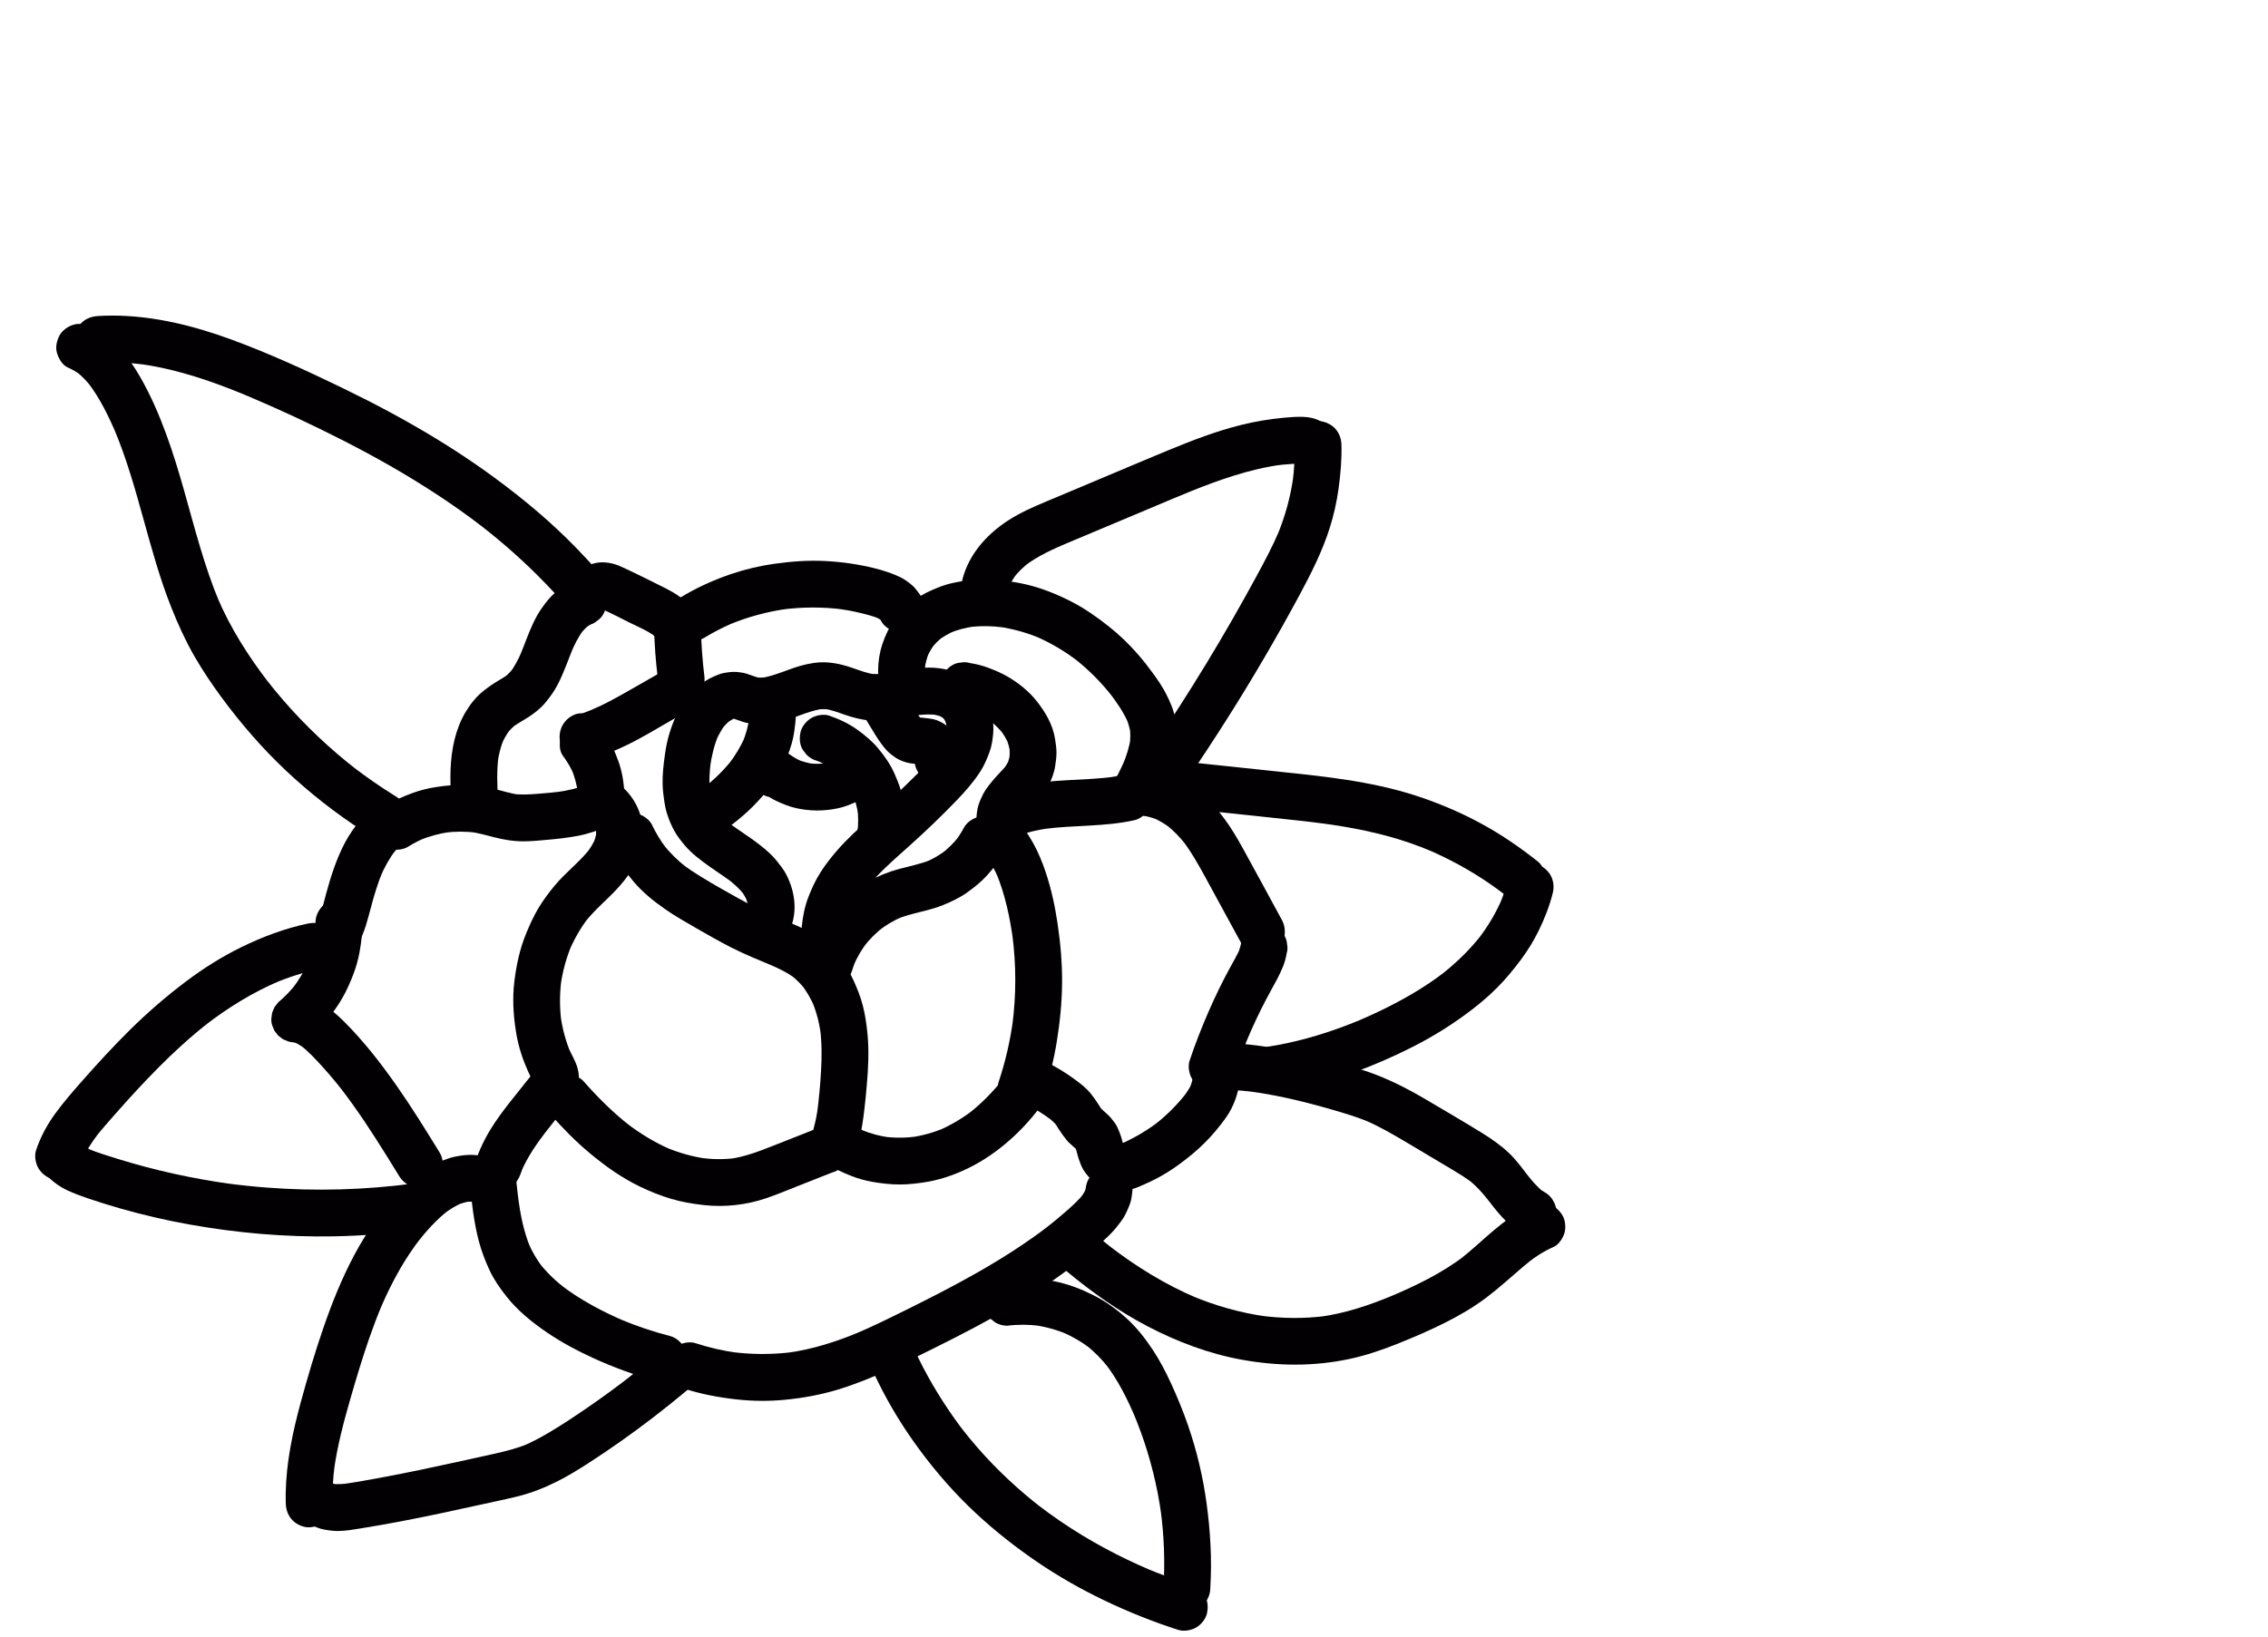 <?xml version="1.0" encoding="UTF-8"?>
<svg id="Layer_2" data-name="Layer 2" xmlns="http://www.w3.org/2000/svg" viewBox="0 0 1453.51 1049.56">
  <defs>
    <style>
      .cls-1 {
        fill: #020003;
        stroke-width: 0px;
      }
    </style>
  </defs>
  <path class="cls-1" d="M310.23,741.25c-3.1-.49-6.26-.99-9.41-.9s-6.26.54-9.31,1.18c-4.92,1.04-9.74,3.12-14.15,5.49-4.5,2.42-8.58,5.55-12.54,8.75-3.12,2.52-6.01,5.3-8.78,8.2-11.53,12.05-21.21,25.98-29.04,40.68-7.98,14.98-14.34,30.86-19.85,46.9s-10.12,31.68-14.48,47.7c-5.12,18.85-9.23,38.3-9.56,57.9-.04,2.32-.02,4.64.06,6.96.13,3.93,1.58,7.8,4.39,10.61,2.6,2.6,6.87,4.56,10.61,4.39s7.9-1.45,10.61-4.39,4.53-6.59,4.39-10.61c-.29-8.47.26-16.94,1.38-25.33l-.54,3.99c2.12-15.62,6.17-30.88,10.52-46,3.79-13.15,7.71-26.28,12.22-39.21,2.49-7.15,5.17-14.23,8.11-21.2l-1.51,3.58c5.35-12.65,11.58-24.95,19.2-36.39,2.17-3.26,4.45-6.45,6.85-9.55l-2.35,3.04c6.01-7.75,12.68-15.22,20.46-21.24l-3.04,2.35c3.63-2.77,7.51-5.2,11.71-7.01l-3.58,1.51c2.96-1.25,6.04-2.16,9.23-2.6l-3.99.54c2.53-.32,5.05-.33,7.58,0l-3.99-.54c.27.04.54.08.81.12,1.99.63,3.99.71,5.98.27,2-.09,3.86-.68,5.58-1.78,3.11-1.82,6.08-5.39,6.89-8.96.87-3.84.69-8.15-1.51-11.56-1.98-3.07-5.19-6.29-8.96-6.89h0Z"/>
  <path class="cls-1" d="M199.08,977.43c2.69,1.27,5.49,2.54,8.44,3.09s6.07.97,9.11.96c5.01-.03,10.03-.94,14.96-1.74,8.4-1.36,16.77-2.83,25.13-4.42,16.72-3.17,33.35-6.78,49.96-10.44,8.28-1.83,16.61-3.53,24.85-5.54,8.85-2.17,17.36-5.53,25.5-9.61,6.93-3.48,13.55-7.56,20.06-11.76,6.85-4.42,13.62-8.98,20.28-13.67,14.18-9.99,27.96-20.57,41.29-31.68,1.57-1.3,3.13-2.62,4.68-3.94,2.79-2.37,4.39-7.07,4.39-10.61s-1.63-8.07-4.39-10.61-6.61-4.57-10.61-4.39l-3.99.54c-2.54.71-4.75,2-6.62,3.86-7.17,6.09-14.48,12.02-21.92,17.77l3.04-2.35c-8.57,6.61-17.31,12.99-26.22,19.13-8.62,5.94-17.36,11.78-26.41,17.06-5.06,2.95-10.26,5.67-15.66,7.96l3.58-1.51c-7.13,2.98-14.52,4.84-22.05,6.5-7.85,1.73-15.7,3.47-23.55,5.19-15.74,3.45-31.5,6.82-47.35,9.76-8.77,1.63-17.56,3.28-26.39,4.5l3.99-.54c-3.45.46-6.93.72-10.41.3l3.99.54c-1.84-.26-3.61-.7-5.33-1.42l3.58,1.51c-.26-.11-.53-.23-.78-.36-1.72-1.1-3.58-1.69-5.58-1.78-1.99-.45-3.99-.36-5.98.27-3.48.96-7.25,3.65-8.96,6.89-1.84,3.48-2.76,7.7-1.51,11.56,1.14,3.53,3.41,7.32,6.89,8.96h0Z"/>
  <path class="cls-1" d="M300.99,758.32c1.35,12.45,2.65,25.03,5.84,37.17,1.72,6.55,4.13,12.89,7.01,19.02s6.54,11.26,10.62,16.46c7.24,9.24,16.54,16.75,26.2,23.31,9.35,6.35,19.39,11.74,29.67,16.41,13.22,6.01,26.84,11.05,40.91,14.66,3.81.98,8.14.49,11.56-1.51,3.11-1.82,6.08-5.39,6.89-8.96.87-3.84.69-8.15-1.51-11.56s-5.13-5.91-8.96-6.89c-10.8-2.77-21.38-6.34-31.66-10.66l3.58,1.51c-14.76-6.25-29.26-13.89-41.98-23.71l3.04,2.35c-6.21-4.83-11.94-10.26-16.77-16.48l2.35,3.04c-3.75-4.89-6.84-10.19-9.26-15.86l1.51,3.58c-4.34-10.32-6.49-21.35-7.98-32.4l.54,3.99c-.6-4.48-1.1-8.97-1.58-13.46.08-2.07-.35-3.99-1.29-5.78-.6-1.86-1.64-3.47-3.1-4.83-2.6-2.6-6.87-4.56-10.61-4.39s-7.9,1.45-10.61,4.39c-2.52,2.75-4.81,6.73-4.39,10.61h0Z"/>
  <path class="cls-1" d="M202.19,591.54c.05,3.81-.18,7.61-.68,11.39l.54-3.99c-.97,7.04-2.88,13.9-5.64,20.44l1.51-3.58c-2.69,6.29-6.14,12.22-10.29,17.65l2.35-3.04c-3.46,4.47-7.37,8.56-11.71,12.19l-2.35,3.04-1.51,3.58-.54,3.99c-.08,2.07.35,3.99,1.29,5.78.36,1.27,1,2.37,1.93,3.31.67,1.13,1.56,2.02,2.69,2.69.94.93,2.04,1.57,3.31,1.93,1.79.94,3.71,1.37,5.78,1.29.27.02.54.05.8.08l-3.99-.54c2.12.29,4.14.87,6.11,1.7l-3.58-1.51c2.6,1.14,4.98,2.65,7.23,4.36l-3.04-2.35c5.36,4.15,10.02,9.23,14.56,14.24,4.77,5.27,9.29,10.74,13.64,16.36l-2.35-3.04c10.77,13.96,20.39,28.76,29.71,43.71,2.66,4.27,5.29,8.55,7.93,12.83,2.01,3.26,5.24,5.87,8.96,6.89s8.37.54,11.56-1.51,6.02-5.14,6.89-8.96.63-8.08-1.51-11.56c-8.89-14.44-17.8-28.89-27.53-42.78-10.26-14.64-21.35-28.92-34.06-41.53-3.84-3.81-8.05-7.42-12.62-10.31-2.78-1.76-5.85-3.06-8.92-4.22s-6.5-1.56-9.79-1.87c3.54,8.54,7.07,17.07,10.61,25.61,7.93-6.63,14.68-14.96,19.86-23.89,2.92-5.04,5.28-10.42,7.31-15.86,1.61-4.3,2.85-8.75,3.7-13.26,1.18-6.33,1.93-12.81,1.85-19.26-.05-3.88-1.64-7.85-4.39-10.61-2.6-2.6-6.87-4.56-10.61-4.39s-7.9,1.45-10.61,4.39-4.45,6.56-4.39,10.61h0Z"/>
  <path class="cls-1" d="M197.33,592.06c-14.76,3.1-28.99,8.47-42.53,15.08-12.57,6.14-24.44,13.64-35.61,22.04-12.68,9.54-24.64,19.91-35.93,31.06-10.56,10.43-20.58,21.38-30.41,32.49-5.97,6.75-11.86,13.55-17.21,20.81s-9.63,15.22-12.53,23.82c-1.2,3.56-.35,8.38,1.51,11.56s5.39,6.08,8.96,6.89c3.84.87,8.15.69,11.56-1.51s5.59-5.12,6.89-8.96c.46-1.35.96-2.69,1.51-4.01l-1.51,3.58c2.8-6.6,6.72-12.62,11.07-18.29l-2.35,3.04c4.06-5.25,8.46-10.22,12.85-15.19,4.61-5.22,9.26-10.4,13.99-15.51,9.34-10.1,18.99-19.93,29.19-29.15,5.76-5.21,11.69-10.21,17.83-14.96l-3.04,2.35c14.6-11.26,30.39-21.03,47.38-28.25l-3.58,1.51c9.66-4.08,19.66-7.3,29.92-9.45,3.55-.74,7.18-3.84,8.96-6.89,1.88-3.22,2.68-7.95,1.51-11.56s-3.42-7.13-6.89-8.96c-3.69-1.95-7.45-2.37-11.56-1.51h0Z"/>
  <path class="cls-1" d="M31.56,755.19c3.37,3.14,7.22,5.86,11.4,7.81s8.41,3.54,12.73,5.02c7.06,2.4,14.18,4.63,21.35,6.68,14.49,4.14,29.18,7.55,44.01,10.22,30.67,5.52,61.87,8.24,93.03,7.66,16.93-.32,33.84-1.59,50.62-3.81,2.07.08,3.99-.35,5.78-1.29,1.86-.6,3.47-1.64,4.83-3.1,2.6-2.6,4.56-6.87,4.39-10.61s-1.45-7.9-4.39-10.61l-3.04-2.35c-2.34-1.36-4.86-2.04-7.57-2.05-15.48,2.05-31.06,3.29-46.66,3.72-15.61.43-31.23.05-46.8-1.13-8.83-.67-17.64-1.6-26.41-2.78l3.99.54c-24.78-3.36-49.29-8.73-73.18-16.12-6.57-2.03-13.23-4.03-19.57-6.71l3.58,1.51c-2.83-1.22-5.54-2.65-8-4.52l3.04,2.35c-.66-.52-1.29-1.06-1.91-1.63-2.87-2.68-6.62-4.39-10.61-4.39-3.68,0-8.07,1.63-10.61,4.39s-4.57,6.61-4.39,10.61,1.46,7.87,4.39,10.61h0Z"/>
  <path class="cls-1" d="M243.15,514.31c-4.65,3.56-8.94,7.2-12.59,11.8s-6.95,9.23-9.65,14.41c-5.33,10.22-8.89,21.25-11.88,32.34-1.53,5.66-2.78,11.45-5.04,16.88l1.51-3.58c-.59,1.38-1.25,2.73-2,4.03-1.95,3.4-2.56,7.77-1.51,11.56.96,3.48,3.65,7.25,6.89,8.96,3.48,1.84,7.7,2.76,11.56,1.51s6.99-3.45,8.96-6.89c4.35-7.6,6.3-16.13,8.56-24.5,2.02-7.5,4.25-14.95,7.25-22.12l-1.51,3.58c2.62-6.16,5.83-12.05,9.91-17.37l-2.35,3.04c2.85-3.66,6.07-6.99,9.73-9.85l-3.04,2.35.33-.25c1.75-.94,3.15-2.23,4.21-3.86,1.33-1.45,2.22-3.15,2.68-5.1.99-3.59.54-8.37-1.51-11.56s-5.14-6.02-8.96-6.89l-3.99-.54c-2.71,0-5.23.69-7.57,2.05h0Z"/>
  <path class="cls-1" d="M43.51,235.62c3.03,1.3,5.83,2.98,8.44,4.98l-3.04-2.35c3.74,2.92,6.97,6.38,9.86,10.13l-2.35-3.04c7.73,10.13,13.43,21.89,18.37,33.59l-1.51-3.58c7.77,18.51,13.23,37.86,18.59,57.17s10.66,38.78,18.14,57.45c4.24,10.59,8.95,20.97,14.66,30.86,5.22,9.05,11.07,17.75,17.26,26.16,12.39,16.83,26.07,32.64,41.28,46.98s31.72,27.27,49.21,38.61c2.05,1.33,4.11,2.63,6.18,3.91,3.26,2.02,7.9,2.52,11.56,1.51s7.25-3.65,8.96-6.89c3.88-7.34,1.75-16.11-5.38-20.52-9.59-5.92-18.87-12.34-27.8-19.22l3.04,2.35c-17.24-13.32-33.16-28.34-47.43-44.81-4.02-4.64-7.91-9.4-11.66-14.26l2.35,3.04c-13.12-17.03-24.67-35.2-33.07-55.03l1.51,3.58c-9.73-23.13-15.84-47.52-22.65-71.61s-15.07-49.96-27.96-72.57c-3.79-6.65-8.16-13.04-13.27-18.75s-11.23-10.64-18.15-13.61c-1.72-1.1-3.58-1.69-5.58-1.78-1.99-.45-3.99-.36-5.98.27-3.48.96-7.25,3.65-8.96,6.89-1.84,3.48-2.76,7.7-1.51,11.56,1.12,3.45,3.4,7.47,6.89,8.96h0Z"/>
  <path class="cls-1" d="M62.85,232.62c10.14-.63,20.3-.16,30.36,1.18l-3.99-.54c19.33,2.62,38.09,8.33,56.26,15.29,5.26,2.02,10.49,4.14,15.68,6.33l-3.58-1.51c21.25,8.98,42.22,18.74,62.77,29.24s39.89,21.48,58.85,33.86c10.61,6.93,20.96,14.25,30.98,22l-3.04-2.35c14.99,11.61,29.25,24.19,42.4,37.86,3.79,3.94,7.68,7.89,11.03,12.2l-2.35-3.04c1.29,1.71,2.42,3.49,3.27,5.46l-1.51-3.58.2.49c.46,1.95,1.36,3.65,2.68,5.1,1.06,1.63,2.46,2.92,4.21,3.86,3.22,1.88,7.95,2.68,11.56,1.51s7.13-3.42,8.96-6.89,2.97-7.88,1.51-11.56c-.93-2.34-1.85-4.74-3.16-6.91s-3.04-4.27-4.66-6.3c-1.83-2.29-3.84-4.43-5.83-6.57-3.82-4.13-7.75-8.17-11.76-12.12-8.2-8.06-16.78-15.73-25.67-23.02-18.61-15.28-38.36-29.14-58.93-41.65s-40.04-22.76-60.76-32.79c-22.72-10.99-45.83-21.57-69.53-30.31-24.52-9.04-50.48-15.52-76.76-15.55-3.07,0-6.15.1-9.22.29-3.99.25-7.72,1.51-10.61,4.39-2.6,2.6-4.56,6.87-4.39,10.61s1.45,7.9,4.39,10.61,6.64,4.64,10.61,4.39h0Z"/>
  <path class="cls-1" d="M369.72,371.65c-2.53,1.02-5.11,2.02-7.45,3.44s-4.44,3.11-6.5,4.85c-3.27,2.76-5.92,6.24-8.39,9.69-4.4,6.13-7.32,13.27-10.05,20.25-1.41,3.61-2.76,7.24-4.26,10.82l1.51-3.58c-2.12,5.01-4.56,9.92-7.89,14.24l2.35-3.04c-1.76,2.24-3.74,4.26-5.98,6.02l3.04-2.35c-2.17,1.66-4.51,3.05-6.86,4.44-3.34,1.98-6.42,4.12-9.47,6.55-4.58,3.64-8.39,8.43-11.37,13.44-6.56,11.01-9.08,23.79-9.63,36.45-.29,6.65.04,13.32.37,19.96.2,3.96,1.54,7.75,4.39,10.61,2.6,2.6,6.87,4.56,10.61,4.39s7.9-1.45,10.61-4.39,4.59-6.62,4.39-10.61c-.46-9.28-.9-18.6.3-27.84l-.54,3.99c.71-5.22,1.96-10.33,3.99-15.21l-1.51,3.58c1.49-3.5,3.35-6.81,5.65-9.84l-2.35,3.04c1.84-2.37,3.93-4.5,6.29-6.36l-3.04,2.35c3.21-2.47,6.81-4.32,10.21-6.5,4.11-2.63,8.11-5.71,11.26-9.47s5.75-7.4,7.93-11.56,4.02-8.67,5.79-13.09c1.51-3.77,2.89-7.59,4.46-11.33l-1.51,3.58c2.17-5.13,4.7-10.14,8.09-14.58l-2.35,3.04c1.84-2.37,3.91-4.54,6.29-6.38l-3.04,2.35c1.72-1.3,3.57-2.39,5.54-3.26l-3.58,1.51c.22-.1.45-.19.67-.28,1.95-.46,3.65-1.36,5.1-2.68,1.63-1.06,2.92-2.46,3.86-4.21,1.88-3.22,2.68-7.95,1.51-11.56s-3.42-7.13-6.89-8.96-7.9-2.99-11.56-1.51h0Z"/>
  <path class="cls-1" d="M261.64,542.72c3.35-2.07,6.84-3.88,10.46-5.42l-3.58,1.51c6.48-2.73,13.29-4.57,20.26-5.52l-3.99.54c6.83-.89,13.74-.91,20.57,0l-3.99-.54c5.08.7,9.99,2.05,14.94,3.35,6.32,1.66,12.85,2.76,19.4,2.71,5.29-.03,10.58-.57,15.84-1.05,6.28-.57,12.57-1.29,18.77-2.46,6.78-1.28,13.12-3.5,19.42-6.32,1.75-.94,3.15-2.23,4.21-3.86,1.33-1.45,2.22-3.15,2.68-5.1.99-3.59.54-8.37-1.51-11.56s-5.14-6.02-8.96-6.89l-3.99-.54c-2.71,0-5.23.69-7.57,2.05-.41.18-.82.37-1.23.54l3.58-1.51c-6.65,2.79-13.71,4.3-20.83,5.26l3.99-.54c-5.02.66-10.07,1.07-15.12,1.48-5.43.43-10.88.79-16.3.09l3.99.54c-5.6-.79-10.96-2.6-16.46-3.87-6.01-1.39-12.24-2.21-18.4-2.42s-12.34.45-18.47,1.39c-4.93.75-9.78,1.96-14.48,3.63-6.36,2.26-12.61,5.06-18.35,8.62-3.26,2.02-5.87,5.23-6.89,8.96s-.54,8.37,1.51,11.56,5.14,6.02,8.96,6.89,8.09.64,11.56-1.51h0Z"/>
  <path class="cls-1" d="M391.06,389c.23-.14.47-.26.72-.36l-3.58,1.51c.39-.13.75-.21,1.17-.26l-3.99.54c.55-.04,1.08-.02,1.64.04l-3.99-.54c1.76.26,3.45.84,5.09,1.51l-3.58-1.51c6.51,2.75,12.79,6.18,19.14,9.3,5.54,2.72,11.47,5.16,16.43,8.91l-3.04-2.35c1.42,1.11,2.71,2.33,3.85,3.73l-2.35-3.04c.47.61.91,1.24,1.31,1.9,1.97,3.26,5.27,5.88,8.96,6.89s8.37.54,11.56-1.51,6.02-5.14,6.89-8.96.61-8.05-1.51-11.56c-4.88-8.07-12.68-12.9-20.91-16.95-7.76-3.82-15.47-7.78-23.31-11.44-2.99-1.4-6.09-2.89-9.33-3.63-5.62-1.3-11.18-1-16.29,1.87-3.25,1.83-5.91,5.39-6.89,8.96s-.54,8.37,1.51,11.56,5.14,6.02,8.96,6.89,7.95.52,11.56-1.51h0Z"/>
  <path class="cls-1" d="M419.21,402.81c.23,10.47,1,20.92,2.28,31.32-.08,2.07.35,3.99,1.29,5.78.6,1.86,1.64,3.47,3.1,4.83,2.6,2.6,6.87,4.56,10.61,4.39s7.9-1.45,10.61-4.39c2.5-2.72,4.87-6.76,4.39-10.61-1.29-10.39-2.05-20.85-2.28-31.32-.09-3.9-1.61-7.83-4.39-10.61-2.6-2.6-6.87-4.56-10.61-4.39s-7.9,1.45-10.61,4.39-4.48,6.58-4.39,10.61h0Z"/>
  <path class="cls-1" d="M423.7,432.18l-.23.32,2.35-3.04c-.49.62-1.04,1.15-1.67,1.64l3.04-2.35c-1.78,1.32-3.79,2.33-5.7,3.43-2.02,1.15-4.03,2.31-6.05,3.46-4.1,2.35-8.21,4.69-12.31,7.04-7.89,4.51-15.78,8.91-24.17,12.46l3.58-1.51c-3.94,1.65-8.02,3.42-12.15,4.52l3.99-.54-.3.03,3.99.54-.27-.06,6.62,3.86-.2-.18,3.86,6.62-.03-.16-1.51,11.56.08-.13-5.38,5.38.15-.09-3.58,1.51.16-.03h-7.98l.11.04-11.01-14.46.02.14c-.08,2.07.35,3.99,1.29,5.78.6,1.86,1.64,3.47,3.1,4.83,2.6,2.6,6.87,4.56,10.61,4.39s7.9-1.45,10.61-4.39c2.5-2.72,4.87-6.76,4.39-10.61l-.02-.14-.54-3.99c-.46-1.95-1.36-3.65-2.68-5.1-.67-1.13-1.56-2.02-2.69-2.69-1.45-1.33-3.15-2.22-5.1-2.68-.49-.18-3.54-.55-4.1-.58,2.79.13-2.94.23-4.14.57-3.82,1.07-7.14,3.62-9.15,7.05s-2.59,7.87-1.54,11.71,3.74,7.05,7.11,9.22c3.96,2.56,9.22,2.55,13.54,1.09,1.26-.43,2.51-.87,3.76-1.32,6.06-2.22,12.03-4.74,17.84-7.53,9.95-4.79,19.42-10.62,29-16.1,2.74-1.56,5.47-3.13,8.21-4.69,1.16-.67,2.34-1.31,3.44-2.08,3.49-2.45,5.14-4.1,7.59-7.58,1.1-1.72,1.69-3.58,1.78-5.58.45-1.99.36-3.99-.27-5.98-.96-3.48-3.65-7.25-6.89-8.96-3.48-1.84-7.7-2.76-11.56-1.51l-3.58,1.51c-2.25,1.33-4.05,3.13-5.38,5.38h0Z"/>
  <path class="cls-1" d="M360.79,484.58c2.84,3.76,5.19,7.84,7.03,12.17l-1.51-3.58c1.92,4.61,3.23,9.43,3.91,14.38l-.54-3.99c.24,1.84.39,3.68.46,5.53.14,3.93,1.58,7.79,4.39,10.61,2.6,2.6,6.87,4.56,10.61,4.39s7.9-1.45,10.61-4.39,4.54-6.6,4.39-10.61c-.25-7.04-1.38-14.25-3.75-20.91s-5.42-13.09-9.69-18.74c-.94-1.75-2.23-3.15-3.86-4.21-1.45-1.33-3.15-2.22-5.1-2.68-3.59-.99-8.37-.54-11.56,1.51s-6.02,5.14-6.89,8.96-.86,8.41,1.51,11.56h0Z"/>
  <path class="cls-1" d="M379.16,527.13c.77.76,1.49,1.56,2.16,2.41l-2.35-3.04c1.32,1.72,2.4,3.58,3.25,5.57l-1.51-3.58c.82,2.01,1.38,4.08,1.68,6.23l-.54-3.99c.26,2.19.23,4.37-.06,6.55l.54-3.99c-.39,2.6-1.13,5.11-2.14,7.54l1.51-3.58c-1.5,3.48-3.49,6.7-5.79,9.7l2.35-3.04c-6.85,8.79-15.94,15.48-23.01,24.08-3.76,4.57-7.3,9.34-10.33,14.43s-5.36,10.3-7.6,15.69c-4.14,9.94-6.34,20.24-7.66,30.9s-.72,21.22.91,31.81c.8,5.19,2.02,10.32,3.66,15.31,1.21,3.68,2.7,7.23,4.23,10.79,1.12,2.61,2.47,5.11,3.63,7.7l-1.51-3.58c.4.94.71,1.87.89,2.88l-.54-3.99c.07.57.09,1.11.05,1.69l.54-3.99c-.1.7-.29,1.34-.56,2l1.51-3.58c-1.36,2.83-3.61,5.34-5.52,7.81l2.35-3.04c-9.75,12.62-20.66,24.67-28.17,38.84-2.49,4.71-4.63,9.66-6.36,14.69-1.22,3.54-.33,8.4,1.51,11.56s5.39,6.08,8.96,6.89c3.84.87,8.15.69,11.56-1.51s5.57-5.12,6.89-8.96c.54-1.56,1.13-3.1,1.76-4.63l-1.51,3.58c4.1-9.65,10.12-18.28,16.5-26.55l-2.35,3.04c5.59-7.23,11.41-14.27,16.9-21.58,1.21-1.61,2.48-3.19,3.37-5,1.61-3.25,2.43-5.9,2.61-9.57.11-2.17-.23-4.41-.75-6.51-1.18-4.76-4.09-9.16-6-13.67l1.51,3.58c-3.22-7.68-5.36-15.75-6.49-23.99l.54,3.99c-1.19-8.99-1.17-18.11.03-27.1l-.54,3.99c1.22-8.99,3.61-17.79,7.13-26.16l-1.51,3.58c3.21-7.54,7.32-14.67,12.33-21.16l-2.35,3.04c6.58-8.46,15.04-15.05,22.1-23.06,4.19-4.76,8.11-9.93,10.65-15.77,1.52-3.5,2.98-6.93,3.59-10.71.39-2.39.77-4.84.84-7.27.07-2.58-.35-5.12-.72-7.66-1.13-7.78-5.39-15.34-10.95-20.83-2.75-2.71-6.74-4.39-10.61-4.39s-8.07,1.63-10.61,4.39-4.57,6.61-4.39,10.61,1.51,7.76,4.39,10.61h0Z"/>
  <path class="cls-1" d="M352.77,714.35c7.83,8.88,16.15,17.37,25.25,24.96,9.94,8.29,20.58,15.88,32.28,21.47,6.42,3.07,13.07,5.78,19.9,7.79s13.95,3.21,21.08,3.99c13.24,1.45,26.98-.1,39.59-4.36,7.01-2.37,13.86-5.26,20.74-7.98s14.41-5.69,21.61-8.54c1.95-.46,3.65-1.36,5.1-2.68,1.63-1.06,2.92-2.46,3.86-4.21,1.88-3.22,2.68-7.95,1.51-11.56s-3.42-7.13-6.89-8.96-7.88-2.97-11.56-1.51c-9.81,3.88-19.62,7.75-29.43,11.63-9.2,3.63-18.35,7.2-28.21,8.54l3.99-.54c-7.47.98-15.02.89-22.48-.09l3.99.54c-9.11-1.23-17.99-3.76-26.47-7.32l3.58,1.51c-10.41-4.42-20.08-10.38-29.04-17.27l3.04,2.35c-11.07-8.56-21-18.48-30.25-28.97-2.45-2.78-7.01-4.39-10.61-4.39s-8.07,1.63-10.61,4.39-4.57,6.61-4.39,10.61l.54,3.99c.71,2.54,2,4.75,3.86,6.62h0Z"/>
  <path class="cls-1" d="M529.75,745.93c4.92,3.3,10.25,5.72,15.75,7.9,4.39,1.73,8.96,3,13.6,3.82,5.79,1.02,11.68,1.7,17.56,1.69,6.04-.01,12.1-.74,18.04-1.78,10.4-1.82,20.48-5.72,29.76-10.7,9.22-4.95,17.76-11.39,25.42-18.49,8.66-8.03,16.19-17.34,22.79-27.11,2.09-3.1,2.48-8.05,1.51-11.56s-3.65-7.25-6.89-8.96c-3.48-1.84-7.7-2.76-11.56-1.51l-3.58,1.51c-2.25,1.33-4.05,3.13-5.38,5.38-1.79,2.65-3.66,5.25-5.62,7.79l2.35-3.04c-6.62,8.55-14.19,16.36-22.73,23l3.04-2.35c-6.94,5.35-14.47,9.88-22.55,13.29l3.58-1.51c-6.83,2.85-13.96,4.82-21.29,5.83l3.99-.54c-7.06.94-14.2,1-21.27.08l3.99.54c-6.2-.84-12.27-2.42-18.05-4.83l3.58,1.51c-3.81-1.61-7.44-3.56-10.88-5.86-3.12-2.09-8.03-2.48-11.56-1.51-3.48.96-7.25,3.65-8.96,6.89-1.84,3.48-2.76,7.7-1.51,11.56s3.52,6.7,6.89,8.96h0Z"/>
  <path class="cls-1" d="M654.87,706.42c6.89,3.45,13.58,7.44,19.71,12.13l-3.04-2.35c2.3,1.79,4.45,3.73,6.25,6.03l-2.35-3.04c1.12,1.47,2.08,3.05,3.05,4.61,1.54,2.49,3.25,4.77,5.09,7.06,2.19,2.73,5.27,4.56,7.42,7.33l-2.35-3.04c.66.92,1.19,1.88,1.64,2.92l-1.51-3.58c1.13,2.75,1.64,5.69,2.57,8.5.8,2.43,1.72,4.9,3.05,7.09.95,1.56,2.15,3.05,3.35,4.42s2.95,2.5,4.44,3.64c1.72,1.1,3.58,1.69,5.58,1.78,1.99.45,3.99.36,5.98-.27,3.48-.96,7.25-3.65,8.96-6.89,1.84-3.48,2.76-7.7,1.51-11.56l-1.51-3.58c-1.33-2.25-3.13-4.05-5.38-5.38l-.26-.2,3.04,2.35c-.57-.48-1.07-1-1.54-1.58l2.35,3.04c-.63-.85-1.12-1.76-1.54-2.73l1.51,3.58c-.74-1.79-1.21-3.67-1.7-5.54-.82-3.1-1.93-6.06-3.33-8.97-.92-1.92-2.33-3.55-3.65-5.21-.76-.96-1.6-1.82-2.51-2.64-1.86-1.67-3.76-3.2-5.3-5.19l2.35,3.04c-1.02-1.36-1.91-2.81-2.81-4.25-1.51-2.44-3.15-4.67-4.95-6.92-2.85-3.58-6.5-6.32-10.16-9.03-5.9-4.39-12.27-8.18-18.83-11.47-3.62-1.81-7.56-2.61-11.56-1.51-3.48.96-7.25,3.65-8.96,6.89-1.84,3.48-2.76,7.7-1.51,11.56,1.16,3.58,3.41,7.22,6.89,8.96h0Z"/>
  <path class="cls-1" d="M437.84,890.03c11.09,3.63,22.48,5.78,34.06,7.08,10.3,1.15,20.71,1.24,31.03.26,11.61-1.11,23.07-3.21,34.24-6.6,11.06-3.36,21.78-7.78,32.32-12.49,9.54-4.27,18.91-8.91,28.26-13.57s17.84-8.95,26.66-13.63c17.66-9.36,35-19.41,51.37-30.9,9.1-6.39,17.95-13.18,26.38-20.43,3.58-3.08,7.18-6.2,10.42-9.63,2.38-2.51,4.54-5.25,6.53-8.07,1.63-2.31,2.78-4.75,3.88-7.35.64-1.52,1.28-3,1.7-4.59.58-2.24.81-4.65,1.07-6.92.41-3.56-1.97-8.18-4.39-10.61-2.6-2.6-6.87-4.56-10.61-4.39s-7.9,1.45-10.61,4.39l-2.35,3.04c-1.36,2.34-2.04,4.86-2.05,7.57l-.05.43.54-3.99c-.25,1.83-.74,3.59-1.42,5.3l1.51-3.58c-1.06,2.51-2.5,4.8-4.16,6.95l2.35-3.04c-3.38,4.3-7.49,7.96-11.6,11.55-4.36,3.82-8.85,7.5-13.43,11.05l3.04-2.35c-14.55,11.23-30.08,21.12-46.04,30.21-16.03,9.13-32.5,17.46-49.04,25.63-9.74,4.82-19.53,9.57-29.54,13.81l3.58-1.51c-15.05,6.34-30.63,11.39-46.86,13.59l3.99-.54c-13.33,1.76-26.84,1.74-40.16-.03l3.99.54c-9.04-1.24-17.95-3.27-26.62-6.11-3.59-1.18-8.35-.36-11.56,1.51s-6.08,5.39-6.89,8.96c-.87,3.84-.69,8.15,1.51,11.56s5.11,5.63,8.96,6.89h0Z"/>
  <path class="cls-1" d="M559.88,879.98c7.29,15.68,16.01,30.68,26.05,44.75,10.4,14.58,21.95,28.34,34.76,40.85,12.3,12,25.7,22.89,39.75,32.78,13.09,9.22,26.89,17.43,41.2,24.62,15.4,7.74,31.4,14.43,47.72,19.99,1.89.64,3.78,1.27,5.68,1.88,3.61,1.16,8.34.37,11.56-1.51s6.08-5.39,6.89-8.96c.87-3.84.69-8.15-1.51-11.56s-5.11-5.65-8.96-6.89c-9.82-3.17-19.5-6.75-29.01-10.76l3.58,1.51c-20.27-8.56-39.75-19.02-57.94-31.41-5.11-3.48-10.11-7.1-15-10.88l3.04,2.35c-14.86-11.49-28.66-24.33-41.02-38.47-3.74-4.28-7.35-8.68-10.83-13.18l2.35,3.04c-9.92-12.87-18.74-26.59-26.3-40.98-2.13-4.05-4.16-8.16-6.09-12.32-1.5-3.22-5.67-5.98-8.96-6.89-3.59-.99-8.37-.54-11.56,1.51s-6.02,5.14-6.89,8.96l-.54,3.99c0,2.71.69,5.23,2.05,7.57h0Z"/>
  <path class="cls-1" d="M645.49,849.89c6.9-.88,13.88-.83,20.77.06l-3.99-.54c7.42,1,14.66,2.97,21.57,5.85l-3.58-1.51c6.65,2.81,12.92,6.43,18.64,10.83l-3.04-2.35c5.55,4.31,10.45,9.32,14.76,14.86l-2.35-3.04c8.28,10.73,14.35,22.99,19.61,35.43l-1.51-3.58c6.92,16.44,12.14,33.58,15.54,51.08.97,4.99,1.79,10.01,2.47,15.05l-.54-3.99c2.21,16.55,2.83,33.29,1.81,49.96-.23,3.7,1.83,8.05,4.39,10.61s6.87,4.56,10.61,4.39,7.9-1.45,10.61-4.39l2.35-3.04c1.36-2.34,2.04-4.86,2.05-7.57,1.11-18.23.06-36.33-2.41-54.4-2.31-16.92-6.27-33.6-11.84-49.74-3.15-9.11-6.81-18.06-10.83-26.81-3.42-7.44-7.2-14.73-11.71-21.57-5-7.59-10.76-14.9-17.57-20.96-6.32-5.62-13.33-10.62-20.91-14.39s-15.65-6.86-23.96-8.6-16.97-2.66-25.48-2.17c-1.83.11-3.66.28-5.48.51-2.07-.08-3.99.35-5.78,1.29-1.86.6-3.47,1.64-4.83,3.1-2.6,2.6-4.56,6.87-4.39,10.61s1.45,7.9,4.39,10.61l3.04,2.35c2.34,1.36,4.86,2.04,7.57,2.05h0Z"/>
  <path class="cls-1" d="M683.66,815.01c16.08,13.35,33.21,25.54,51.76,35.23,18.92,9.88,39.22,17.57,60.26,21.4,22.92,4.17,46.15,4.45,68.99-.41,10.44-2.22,20.58-5.65,30.49-9.59,10.6-4.22,21.14-8.76,31.34-13.9,9.12-4.59,17.98-9.77,26.14-15.94s16.03-13.42,24.03-20.21c1.78-1.51,3.58-2.98,5.42-4.42l-3.04,2.35c5.19-4.01,10.68-7.59,16.71-10.19,3.21-1.39,6.01-5.76,6.89-8.96.99-3.59.54-8.37-1.51-11.56-2.06-3.2-5.14-6.02-8.96-6.89l-3.99-.54c-2.71,0-5.23.69-7.57,2.05-17.42,7.52-30.18,22.4-44.9,33.85l3.04-2.35c-14.75,11.37-31.68,19.45-48.76,26.66l3.58-1.51c-15.39,6.47-31.2,11.86-47.8,14.09l3.99-.54c-13.96,1.83-28.11,1.65-42.06-.2l3.99.54c-16.61-2.26-32.79-6.89-48.24-13.38l3.58,1.51c-20.22-8.56-39.01-20.17-56.37-33.57l3.04,2.35c-2.98-2.31-5.92-4.67-8.83-7.08-3.14-2.6-6.39-4.39-10.61-4.39-3.68,0-8.07,1.63-10.61,4.39s-4.57,6.61-4.39,10.61c.17,3.76,1.38,8.1,4.39,10.61h0Z"/>
  <path class="cls-1" d="M713.62,762.13c3.83,1.23,7.88,1.01,11.76.18,2.66-.57,5.25-1.87,7.7-2.92,2.63-1.14,5.23-2.36,7.77-3.69,5.2-2.72,10.2-5.84,14.93-9.32,5.65-4.16,11.11-8.58,16.09-13.53s9.56-10.47,13.7-16.21c2.75-3.81,4.79-7.95,6.35-12.4,1.1-3.14,1.69-6.43,2.93-9.53l-1.51,3.58c.57-1.33,1.24-2.58,2.13-3.73,1.1-1.72,1.69-3.58,1.78-5.58.45-1.99.36-3.99-.27-5.98-.96-3.48-3.65-7.25-6.89-8.96-3.48-1.84-7.7-2.76-11.56-1.51l-3.58,1.51c-2.25,1.33-4.05,3.13-5.38,5.38-.8,1.05-1.44,2.17-1.97,3.37-1.04,2.33-2.04,4.67-2.75,7.12-.78,2.65-1.39,5.35-2.44,7.91l1.51-3.58c-1.47,3.41-3.57,6.45-5.83,9.38l2.35-3.04c-5.96,7.66-12.86,14.54-20.53,20.5l3.04-2.35c-7.79,6.01-16.31,11.03-25.36,14.9l3.58-1.51c-1.36.57-2.72,1.07-4.17,1.33l3.99-.54c-.72.09-1.4.12-2.12.05l3.99.54c-.43-.07-.82-.17-1.24-.3-3.61-1.16-8.34-.37-11.56,1.51s-6.08,5.39-6.89,8.96c-.87,3.84-.69,8.15,1.51,11.56s5.11,5.66,8.96,6.89h0Z"/>
  <path class="cls-1" d="M786.54,698.58c6.26.26,12.5.84,18.71,1.67l-3.99-.54c20.41,2.78,40.59,8,60.28,13.98,5.56,1.69,11.06,3.57,16.42,5.82l-3.58-1.51c9.69,4.12,18.79,9.44,27.82,14.82s18.66,11.11,27.98,16.67c4.77,2.85,9.52,5.76,13.93,9.15l-3.04-2.35c5.27,4.1,9.53,9,13.59,14.26l-2.35-3.04c6.62,8.58,12.99,17.28,22.62,22.76,3.41,1.94,7.76,2.56,11.56,1.51,3.48-.96,7.25-3.65,8.96-6.89,1.84-3.48,2.76-7.7,1.51-11.56s-3.44-7-6.89-8.96c-1.31-.75-2.57-1.58-3.77-2.49l3.04,2.35c-4.52-3.5-8.11-7.95-11.59-12.44l2.35,3.04c-4.08-5.28-8-10.83-12.84-15.47-5.23-5.01-11.28-9.23-17.43-13.03-11.66-7.21-23.53-14.11-35.33-21.09-12.55-7.43-25.42-14.03-39.29-18.66-12.9-4.3-26.18-7.75-39.42-10.82-16.15-3.74-32.67-6.49-49.25-7.18-3.74-.16-8,1.78-10.61,4.39s-4.56,6.87-4.39,10.61,1.45,7.9,4.39,10.61,6.49,4.22,10.61,4.39h0Z"/>
  <path class="cls-1" d="M628.25,544.81c1.86,1.8,3.57,3.73,5.15,5.77l-2.35-3.04c3.65,4.78,6.51,10.07,8.85,15.59l-1.51-3.58c5.74,13.72,8.88,28.67,10.87,43.36l-.54-3.99c2.59,19.42,2.59,39.14.02,58.56l.54-3.99c-1.84,13.65-4.93,27.11-9.29,40.17-1.19,3.57-.35,8.37,1.51,11.56s5.39,6.08,8.96,6.89c3.84.87,8.15.69,11.56-1.51s5.61-5.12,6.89-8.96c3.68-11.03,6.48-22.34,8.35-33.82,2.04-12.5,3.31-25.12,3.41-37.79s-1.03-25.44-2.91-38.06c-1.64-11.04-4.02-22.07-7.55-32.67-4.38-13.16-10.69-25.94-20.75-35.72-2.79-2.7-6.7-4.39-10.61-4.39-3.68,0-8.07,1.63-10.61,4.39s-4.57,6.61-4.39,10.61,1.5,7.79,4.39,10.61h0Z"/>
  <path class="cls-1" d="M391.85,543.74c3.66,7.78,8.58,14.84,14.14,21.38,5.73,6.74,12.6,12.35,19.82,17.41,6.59,4.62,13.6,8.58,20.56,12.59s14.59,8.37,22.08,12.2c9.23,4.72,18.83,8.51,28.38,12.53l-3.58-1.51c5.88,2.48,11.65,5.27,16.73,9.17l-3.04-2.35c3.47,2.71,6.54,5.85,9.24,9.32l-2.35-3.04c3.32,4.34,6.01,9.11,8.15,14.14l-1.51-3.58c2.84,6.79,4.63,13.92,5.62,21.2l-.54-3.99c1.17,9.02,1.18,18.13.65,27.2-.52,9.06-1.34,18.15-2.53,27.14l.54-3.99c-.62,4.59-1.45,9.15-2.72,13.61-1.06,3.72-.44,8.23,1.51,11.56,1.82,3.11,5.39,6.08,8.96,6.89,3.84.87,8.15.69,11.56-1.51s5.8-5.12,6.89-8.96c1.81-6.37,2.7-12.94,3.5-19.51.66-5.42,1.16-10.86,1.63-16.3.94-10.89,1.48-21.88.39-32.78-.61-6.08-1.46-12.2-3.02-18.12-1.43-5.44-3.5-10.68-5.83-15.79-1.8-3.96-3.98-7.75-6.55-11.26-3.28-4.48-6.76-8.78-11.03-12.34-5.1-4.25-10.48-7.77-16.49-10.57s-12.56-5.27-18.84-7.92l3.58,1.51c-8.53-3.62-16.77-7.88-24.87-12.38s-15.86-8.89-23.6-13.63c-4.24-2.6-8.4-5.34-12.35-8.37l3.04,2.35c-5.67-4.39-10.76-9.41-15.16-15.07l2.35,3.04c-3.68-4.79-6.83-9.94-9.41-15.41-1.52-3.23-5.65-5.98-8.96-6.89-3.59-.99-8.37-.54-11.56,1.51s-6.02,5.14-6.89,8.96l-.54,3.99c0,2.71.69,5.23,2.05,7.57h0Z"/>
  <path class="cls-1" d="M617.74,530.63c-1.62,3.06-3.5,5.96-5.61,8.69l2.35-3.04c-3.16,4.04-6.8,7.66-10.84,10.82l3.04-2.35c-4.17,3.21-8.7,5.87-13.54,7.92l3.58-1.51c-6.55,2.72-13.51,4.02-20.33,5.86s-13.65,4.53-19.87,8.03c-12.02,6.75-22.16,16.63-29.69,28.14-4.19,6.4-7.4,13.6-9.63,20.91-1.11,3.67-.4,8.28,1.51,11.56s5.39,6.08,8.96,6.89c3.84.87,8.15.69,11.56-1.51s5.72-5.12,6.89-8.96c.68-2.24,1.48-4.44,2.38-6.6l-1.51,3.58c2.32-5.45,5.34-10.55,8.95-15.24l-2.35,3.04c3.71-4.77,8.01-9.05,12.79-12.75l-3.04,2.35c4.6-3.52,9.6-6.47,14.93-8.75l-3.58,1.51c9.62-4.05,20.17-5.07,29.81-9.04,5.32-2.2,10.43-4.58,15.14-7.91s9.11-6.89,12.95-11.09c4.24-4.65,8.09-9.83,11.05-15.4,1.87-3.53,2.59-7.65,1.51-11.56-.96-3.48-3.65-7.25-6.89-8.96-3.48-1.84-7.7-2.76-11.56-1.51-3.63,1.18-7.12,3.42-8.96,6.89h0Z"/>
  <path class="cls-1" d="M791.33,687.93c2.83-8.44,5.97-16.78,9.43-24.98l-1.51,3.58c3.8-8.99,7.97-17.83,12.51-26.47,2.21-4.2,4.6-8.3,6.78-12.5,2.65-5.09,5.19-10.57,6.03-16.29.63-1.99.71-3.99.27-5.98-.09-2-.68-3.86-1.78-5.58-1.82-3.11-5.39-6.08-8.96-6.89-3.84-.87-8.15-.69-11.56,1.51l-3.04,2.35c-1.86,1.87-3.14,4.08-3.86,6.62-.41,2.79-1.24,5.46-2.32,8.07l1.51-3.58c-1.88,4.44-4.37,8.58-6.67,12.81s-4.61,8.69-6.77,13.11c-4.86,9.93-9.26,20.1-13.27,30.4-2.04,5.24-3.95,10.53-5.73,15.86-1.2,3.57-.35,8.38,1.51,11.56s5.39,6.08,8.96,6.89c3.84.87,8.15.69,11.56-1.51s5.6-5.12,6.89-8.96h0Z"/>
  <path class="cls-1" d="M735.36,523.27l.4.05-3.99-.54c3.7.51,7.29,1.54,10.73,2.99l-3.58-1.51c4.07,1.75,7.86,4.05,11.38,6.74l-3.04-2.35c4.87,3.77,9.09,8.22,12.86,13.08l-2.35-3.04c5.67,7.39,10.24,15.52,14.69,23.67,4.89,8.97,9.77,17.94,14.66,26.91,2.82,5.18,5.64,10.35,8.46,15.53,1.77,3.25,5.44,5.92,8.96,6.89s8.37.54,11.56-1.51,6.02-5.14,6.89-8.96.48-7.91-1.51-11.56c-8.27-15.19-16.47-30.43-24.83-45.57-3.77-6.83-7.71-13.6-12.43-19.83-2.94-3.89-5.94-7.74-9.38-11.21s-7.04-6.3-10.86-9.05c-4.21-3.04-8.73-5.17-13.51-7.17s-9.84-2.9-15.12-3.58c-2.07-.08-3.99.35-5.78,1.29-1.86.6-3.47,1.64-4.83,3.1-2.6,2.6-4.56,6.87-4.39,10.61s1.45,7.9,4.39,10.61l3.04,2.35c2.34,1.36,4.86,2.04,7.57,2.05h0Z"/>
  <path class="cls-1" d="M628.37,518.73c-1.19,4.44-.69,9.4,1.78,13.35,1.95,3.11,5.28,6.05,8.96,6.89s8.23.74,11.56-1.51c1.83-1.24,3.77-2.26,5.8-3.14l-3.58,1.51c6.31-2.64,13.15-4,19.9-4.92l-3.99.54c19.42-2.59,39.15-1.35,58.37-5.68,3.57-.81,7.15-3.79,8.96-6.89s2.68-7.95,1.51-11.56-3.42-7.13-6.89-8.96c-3.67-1.94-7.48-2.43-11.56-1.51-3.19.72-6.4,1.27-9.64,1.71l3.99-.54c-20.15,2.66-40.77,1.11-60.6,6.25-6.04,1.56-12.23,3.78-17.41,7.29l20.52,5.38-.2-.32,1.51,3.58c-.11-.23-.17-.47-.19-.73l.54,3.99.02-.38-.54,3.99.1-.36c1.01-3.77.47-8.18-1.51-11.56-1.82-3.11-5.39-6.08-8.96-6.89-3.84-.87-8.15-.69-11.56,1.51s-5.86,5.12-6.89,8.96h0Z"/>
  <path class="cls-1" d="M762.68,518.67c22.91,2.42,45.82,4.76,68.72,7.28,6.29.69,12.58,1.43,18.85,2.27l-3.99-.54c19.29,2.59,38.47,6.24,56.91,12.58,4.86,1.67,9.66,3.51,14.4,5.5l-3.58-1.51c14.14,5.97,27.68,13.33,40.35,22,3.58,2.45,7.1,5.01,10.54,7.66l-3.04-2.35c.92.71,1.83,1.42,2.73,2.14,1.36,1.46,2.97,2.5,4.83,3.1,1.79.94,3.71,1.37,5.78,1.29,3.68,0,8.07-1.63,10.61-4.39s4.57-6.61,4.39-10.61c-.17-3.71-1.35-8.19-4.39-10.61-11.67-9.29-23.92-17.71-37.07-24.79s-26.92-12.94-41.07-17.54c-29.68-9.65-61.02-12.62-91.9-15.88-17.69-1.87-35.38-3.74-53.07-5.6-2.07-.08-3.99.35-5.78,1.29-1.86.6-3.47,1.64-4.83,3.1-2.6,2.6-4.56,6.87-4.39,10.61s1.45,7.9,4.39,10.61l3.04,2.35c2.34,1.36,4.86,2.04,7.57,2.05h0Z"/>
  <path class="cls-1" d="M966.2,564.5c-1.28,5.19-2.99,10.26-5.06,15.18l1.51-3.58c-3.93,9.23-9.12,17.86-15.23,25.81l2.35-3.04c-7.69,9.95-16.76,18.7-26.68,26.41l3.04-2.35c-13.26,10.24-27.89,18.57-43,25.75-4.51,2.14-9.07,4.19-13.68,6.13l3.58-1.51c-15.41,6.49-31.34,11.8-47.7,15.34-4.69,1.01-9.41,1.88-14.16,2.59-1.95.46-3.65,1.36-5.1,2.68-1.63,1.06-2.92,2.46-3.86,4.21-1.88,3.22-2.68,7.95-1.51,11.56s3.42,7.13,6.89,8.96l3.58,1.51c2.66.71,5.32.71,7.98,0,14.7-2.21,29.14-5.92,43.19-10.76,14.92-5.15,29.54-11.42,43.61-18.58,13.58-6.91,26.33-14.98,38.36-24.32,5.34-4.15,10.46-8.59,15.24-13.39,5.48-5.5,10.4-11.48,15.04-17.7s8.35-12.27,11.6-18.93c3.74-7.67,6.9-15.7,8.95-23.99.95-3.84.5-8.11-1.51-11.56-1.82-3.11-5.39-6.08-8.96-6.89-3.84-.87-8.15-.69-11.56,1.51s-5.95,5.13-6.89,8.96h0Z"/>
  <path class="cls-1" d="M504.53,599.33c7.06-12.1,5.61-26.82-.71-38.86-1.59-3.03-3.74-5.72-5.86-8.38-1.47-1.84-3.07-3.55-4.78-5.16-4.22-3.97-8.95-7.43-13.7-10.73-4.41-3.07-8.93-5.99-13.2-9.27l3.04,2.35c-3.84-2.97-7.45-6.24-10.45-10.07l2.35,3.04c-2.02-2.64-3.68-5.48-4.98-8.54l1.51,3.58c-1.57-3.81-2.56-7.81-3.12-11.89l.54,3.99c-.91-7.09-.55-14.25.39-21.31l-.54,3.99c.96-7.07,2.57-14.07,5.33-20.66l-1.51,3.58c1.61-3.78,3.59-7.39,6.1-10.65l-2.35,3.04c1.77-2.26,3.77-4.3,6.03-6.06l-3.04,2.35c2.02-1.54,4.19-2.83,6.53-3.83l-3.58,1.51c1.39-.56,2.79-.98,4.28-1.19l-3.99.54c1.04-.11,2.03-.1,3.07.04l-3.99-.54c3.84.62,7.29,2.62,11.12,3.3,2.78.49,5.68.93,8.52.91s5.84-.49,8.7-.93c6.94-1.09,13.43-3.97,20.03-6.23,3.74-1.28,7.54-2.39,11.47-2.92l-3.99.54c2.72-.34,5.43-.37,8.15-.01l-3.99-.54c4.6.67,8.96,2.27,13.32,3.81,5.61,1.98,11.04,3.3,17,3.87s12.44-.39,18.5-1.4c4.95-.82,9.85-1.94,14.83-2.61l-3.99.54c4.33-.56,8.71-.73,13.05-.19l-3.99-.54c2.6.35,5.15.97,7.58,1.96l-3.58-1.51c1.82.77,3.52,1.74,5.1,2.94l-3.04-2.35c1.34,1.06,2.54,2.25,3.59,3.6l-2.35-3.04c1.15,1.51,2.08,3.15,2.82,4.89l-1.51-3.58c.86,2.11,1.42,4.31,1.72,6.57l-.54-3.99c.33,2.67.3,5.35-.03,8.02l.54-3.99c-.42,3.02-1.24,5.91-2.4,8.72l1.51-3.58c-1.84,4.32-4.36,8.27-7.22,11.98l2.35-3.04c-6.17,7.91-13.53,14.95-20.69,21.96s-15.12,14.32-22.9,21.26c-7.29,6.5-14.58,13.06-21,20.45-3.92,4.51-7.65,9.28-10.85,14.33s-5.55,10.25-7.67,15.7c-2.34,6.02-3.52,12.23-4.19,18.65s0,13.06,1.54,19.3c.89,3.6,3.72,7.11,6.89,8.96s7.95,2.68,11.56,1.51,7.13-3.42,8.96-6.89,2.51-7.52,1.51-11.56c-.37-1.49-.66-3-.87-4.52l.54,3.99c-.54-4.14-.48-8.31.07-12.45l-.54,3.99c.72-5.03,2.14-9.9,4.09-14.58l-1.51,3.58c2.63-6.2,6.14-11.93,10.26-17.25l-2.35,3.04c8.16-10.46,18.21-19.17,28.06-27.97,10.65-9.52,20.97-19.4,30.89-29.68,5.25-5.44,10.29-11.14,14.5-17.43,1.74-2.59,3.23-5.32,4.47-8.18,1.58-3.67,3.09-7.26,3.75-11.21s1.22-8,.85-12.02-.85-7.71-2.25-11.31c-1.94-5-4.11-8.9-7.72-12.94-2.52-2.83-5.77-5.29-9.15-7.02-7.79-3.98-16.56-5.53-25.27-5.03s-17.49,2.79-26.27,4.02l3.99-.54c-4.27.57-8.56.82-12.84.29l3.99.54c-4.87-.66-9.47-2.38-14.09-4-5.72-2.02-11.47-3.48-17.57-3.78-5.31-.26-10.81.7-15.92,2.1-4.11,1.13-8.1,2.66-12.11,4.11-4.5,1.62-9.05,3.17-13.8,3.84l3.99-.54c-2.53.33-5.07.39-7.61.06l3.99.54c-2.59-.38-4.97-1.25-7.42-2.15-1.3-.48-2.61-.93-3.97-1.19-3.58-.68-6.21-.88-9.69-.41-2.05.28-3.92.55-5.86,1.29-2.23.85-4.52,1.8-6.63,2.95-2.97,1.63-5.71,3.79-8.26,5.99-4.15,3.58-7.61,8.2-10.33,12.93s-5,10.34-6.65,15.77c-1.33,4.37-2.25,8.86-2.89,13.39-.92,6.53-1.73,13.07-1.54,19.68.11,3.85.61,7.66,1.18,11.46.4,2.64.99,5.26,1.83,7.8,1.17,3.55,2.63,7.07,4.44,10.35s4.18,6.3,6.58,9.16c4.56,5.44,10.41,9.78,16.16,13.87,4.89,3.48,9.97,6.69,14.74,10.34l-3.04-2.35c3.84,2.97,7.45,6.22,10.45,10.05l-2.35-3.04c1.79,2.33,3.29,4.82,4.44,7.52l-1.51-3.58c1,2.43,1.71,4.95,2.06,7.55l-.54-3.99c.25,2.05.28,4.09.03,6.13l.54-3.99c-.24,1.77-.68,3.47-1.35,5.13l1.51-3.58c-.35.83-.75,1.62-1.21,2.4-1.96,3.36-2.55,7.8-1.51,11.56.96,3.48,3.65,7.25,6.89,8.96,3.48,1.84,7.7,2.76,11.56,1.51s6.96-3.45,8.96-6.89h0Z"/>
  <path class="cls-1" d="M480.02,457.3c.03,2.46-.12,4.9-.43,7.34l.54-3.99c-.71,5.27-2.18,10.39-4.24,15.29l1.51-3.58c-2.65,6.23-6.19,12.02-10.31,17.38l2.35-3.04c-5.37,6.91-11.69,13.07-18.6,18.43l3.04-2.35c-.95.73-1.91,1.44-2.88,2.15-1.75.94-3.15,2.23-4.21,3.86-1.33,1.45-2.22,3.15-2.68,5.1-.99,3.59-.54,8.37,1.51,11.56s5.14,6.02,8.96,6.89,8.34.82,11.56-1.51c18.64-13.47,34.88-31.7,41.27-54.24.7-2.48,1.23-5.01,1.6-7.56.56-3.91,1.06-7.78,1.02-11.73s-1.65-7.86-4.39-10.61c-2.6-2.6-6.87-4.56-10.61-4.39s-7.9,1.45-10.61,4.39-4.44,6.56-4.39,10.61h0Z"/>
  <path class="cls-1" d="M503.84,483.34l-.17-.12,6.89,8.96-.06-.2v7.98l.05-.23-1.51,3.58.13-.2-5.38,5.38.21-.11-7.57,2.05.39.02-7.57-2.05c1.47.69,2.76,1.95,4.15,2.81s2.75,1.59,4.18,2.27c4.03,1.9,8.22,3.61,12.58,4.58,8.86,1.98,17.65,2.01,26.53.17,4.8-.99,9.45-2.88,13.81-5.08,3.24-1.63,5.95-5.56,6.89-8.96.99-3.59.54-8.37-1.51-11.56s-5.14-6.02-8.96-6.89l-3.99-.54c-2.71,0-5.23.69-7.57,2.05-.8.4-1.6.78-2.42,1.13l3.58-1.51c-3.41,1.43-6.96,2.4-10.62,2.92l3.99-.54c-3.92.52-7.87.53-11.79.04l3.99.54c-3.92-.53-7.73-1.55-11.38-3.07l3.58,1.51c-2.81-1.2-5.48-2.67-7.96-4.45-.64-.46-1.24-.95-1.93-1.33-2.36-1.29-5.26-2.2-7.96-2.07s-5.51.69-7.78,2.16-4.3,3.27-5.52,5.58c-1.02,1.94-1.54,3.68-1.83,5.81-.45,1.99-.36,3.99.27,5.98.18.7.45,1.36.81,1.99.6,1.86,1.64,3.47,3.1,4.83,1.02.89,2.09,1.71,3.21,2.46,3.1,2.09,8.05,2.48,11.56,1.51s7.25-3.65,8.96-6.89c1.84-3.48,2.76-7.7,1.51-11.56l-1.51-3.58c-1.33-2.25-3.13-4.05-5.38-5.38h0Z"/>
  <path class="cls-1" d="M523.55,487.73c1.11.39,2.2.81,3.28,1.26l-3.58-1.51c4.44,1.89,8.61,4.33,12.45,7.26l-3.04-2.35c3.82,2.96,7.24,6.37,10.21,10.18l-2.35-3.04c2.85,3.71,5.2,7.74,7.04,12.03l-1.51-3.58c1.95,4.63,3.27,9.48,3.97,14.46l-.54-3.99c.66,4.98.67,10.01.02,14.99l.54-3.99c-.04.28-.08.57-.12.85-.63,1.99-.71,3.99-.27,5.98.09,2,.68,3.86,1.78,5.58,1.82,3.11,5.39,6.08,8.96,6.89,3.84.87,8.15.69,11.56-1.51,3.05-1.97,6.33-5.2,6.89-8.96.99-6.67,1.51-13.12.64-19.83-.5-3.91-1.04-7.76-2.1-11.56s-2.54-7.31-4.09-10.87c-2.56-5.85-6.16-10.97-10.19-15.9-3.89-4.75-8.57-8.64-13.52-12.23-5.47-3.98-11.69-6.86-18.06-9.09-3.53-1.23-8.42-.33-11.56,1.51s-6.08,5.39-6.89,8.96c-.87,3.84-.69,8.15,1.51,11.56l2.35,3.04c1.87,1.86,4.08,3.14,6.62,3.86h0Z"/>
  <path class="cls-1" d="M555.55,462.19c3.92,6.32,7.54,13.07,12.51,18.64,1.63,1.83,3.67,3.32,5.65,4.72s4.42,2.37,6.74,3.08c3.86,1.19,8.02,1.1,12,1.6l-3.99-.54c1.24.17,2.44.44,3.59.92l-3.58-1.51c.57.26,1.09.57,1.61.93l-3.04-2.35c.55.43,1.03.91,1.47,1.46l-2.35-3.04c.49.66.87,1.34,1.19,2.09l-1.51-3.58c.39,1,.65,2.02.8,3.08l-.54-3.99c.14,1.19.16,2.38.07,3.58-.28,3.66,1.87,8.08,4.39,10.61s6.87,4.56,10.61,4.39,7.9-1.45,10.61-4.39l2.35-3.04c1.36-2.34,2.04-4.86,2.05-7.57.08-1.01.09-2.03-.01-3.04-.21-2.13-.4-4.37-1-6.44-.47-1.63-1.23-3.2-1.91-4.74-.19-.42-.38-.84-.62-1.24-.82-1.38-1.91-2.65-2.92-3.89-.33-.4-.67-.78-1.07-1.13-3.29-2.84-7.12-5.18-11.48-5.92-3.38-.57-6.75-.74-10.13-1.16l3.99.54c-1.27-.18-2.49-.45-3.68-.94l3.58,1.51c-.91-.41-1.74-.91-2.54-1.51l3.04,2.35c-1.18-.94-2.2-2.03-3.13-3.21l2.35,3.04c-3.46-4.5-6.21-9.62-9.2-14.44-2.02-3.26-5.23-5.87-8.96-6.89s-8.37-.54-11.56,1.51-6.02,5.14-6.89,8.96-.64,8.09,1.51,11.56h0Z"/>
  <path class="cls-1" d="M592.71,432.21c-.04-.26-.08-.53-.12-.8l.54,3.99c-.46-3.6-.44-7.22.03-10.81l-.54,3.99c.51-3.59,1.46-7.09,2.85-10.44l-1.51,3.58c1.36-3.22,3.09-6.24,5.2-9.02l-2.35,3.04c2.17-2.81,4.68-5.3,7.47-7.48l-3.04,2.35c3.34-2.57,7.01-4.64,10.89-6.29l-3.58,1.51c5.13-2.14,10.53-3.5,16.03-4.26l-3.99.54c7.59-1.01,15.26-.85,22.84.14l-3.99-.54c9.49,1.28,18.75,3.9,27.57,7.62l-3.58-1.51c9.94,4.23,19.25,9.8,27.8,16.4l-3.04-2.35c9.41,7.31,17.84,15.81,25.13,25.23l-2.35-3.04c4.73,6.14,9.22,12.65,12.27,19.81l-1.51-3.58c1.39,3.34,2.41,6.8,2.9,10.38l-.54-3.99c.44,3.55.38,7.11-.09,10.66l.54-3.99c-.83,5.84-2.69,11.45-4.97,16.87l1.51-3.58c-1.91,4.51-4.1,8.88-6.33,13.24-1.83,3.59-2.61,7.59-1.51,11.56.96,3.48,3.65,7.25,6.89,8.96,3.48,1.84,7.7,2.76,11.56,1.51,3.6-1.17,7.19-3.42,8.96-6.89,2.89-5.66,5.58-11.37,8.02-17.25,1.94-4.67,3.58-9.48,4.48-14.47.64-3.56,1.16-7.21,1.25-10.83s-.42-7.45-1.04-11.1c-1.01-5.92-3.48-11.66-6.25-16.95-2.19-4.18-4.81-8.12-7.57-11.94-3.2-4.43-6.58-8.77-10.16-12.9-5.72-6.6-12.05-12.68-18.9-18.1-7.74-6.12-15.78-11.72-24.6-16.19s-17.78-8.03-27.19-10.37c-5.4-1.34-10.88-2.16-16.4-2.84-4.23-.52-8.5-.77-12.76-.68-5.46.11-10.95.77-16.31,1.77-4.21.78-8.34,1.95-12.3,3.58-4.96,2.03-9.76,4.18-14.08,7.38-2.56,1.9-5.13,3.84-7.41,6.07s-4.43,4.99-6.42,7.68c-3.4,4.57-5.82,9.92-7.6,15.3-1.77,5.35-2.62,11.2-2.64,16.82-.01,3.42.49,6.81,1,10.19.46,1.95,1.36,3.65,2.68,5.1,1.06,1.63,2.46,2.92,4.21,3.86,3.22,1.88,7.95,2.68,11.56,1.51s7.13-3.42,8.96-6.89l1.51-3.58c.71-2.66.71-5.32,0-7.98h0Z"/>
  <path class="cls-1" d="M613.67,454.04c4.87.73,9.61,2.07,14.15,3.98l-3.58-1.51c4.53,1.94,8.78,4.41,12.7,7.4l-3.04-2.35c3.46,2.68,6.6,5.73,9.31,9.17l-2.35-3.04c2.24,2.9,4.13,6.03,5.57,9.41l-1.51-3.58c1.16,2.8,1.98,5.7,2.41,8.7l-.54-3.99c.38,2.89.4,5.78.04,8.67l.54-3.99c-.36,2.59-1.03,5.11-2.05,7.52l1.51-3.58c-.96,2.19-2.19,4.19-3.63,6.09l2.35-3.04c-1.78,2.3-3.79,4.41-5.78,6.53-2.76,2.95-5.37,6.03-7.7,9.34-.81,1.16-1.55,2.37-2.18,3.63-1.13,2.27-2.19,4.64-2.9,7.07s-1.08,5.21-1.2,7.8.31,5.29.91,7.83c.85,3.59,3.76,7.13,6.89,8.96s7.95,2.68,11.56,1.51,7.13-3.42,8.96-6.89c1.93-3.65,2.47-7.5,1.51-11.56-.13-.54-.23-1.07-.3-1.62l.54,3.99c-.13-1.22-.1-2.43.06-3.64l-.54,3.99c.24-1.51.66-2.94,1.22-4.36l-1.51,3.58c.99-2.35,2.32-4.5,3.87-6.52l-2.35,3.04c5.02-6.38,11.54-11.61,15.31-18.94,2.07-4.02,3.7-8.3,4.35-12.78.41-2.83.84-5.66.81-8.53s-.49-6.01-.97-8.94c-1.47-8.97-6.17-16.89-11.71-23.91-4.86-6.15-11.21-11.3-17.92-15.3-4.24-2.53-8.83-4.52-13.45-6.21-3.7-1.35-7.52-2.31-11.41-2.9-1.99-.63-3.99-.71-5.98-.27-2,.09-3.86.68-5.58,1.78-3.11,1.82-6.08,5.39-6.89,8.96-.87,3.84-.69,8.15,1.51,11.56,1.97,3.06,5.2,6.33,8.96,6.89h0Z"/>
  <path class="cls-1" d="M451.36,408.86c6.05-3.69,12.37-6.92,18.9-9.69l-3.58,1.51c12.18-5.13,25.01-8.61,38.1-10.4l-3.99.54c13.24-1.78,26.67-1.82,39.91-.07l-3.99-.54c4.75.64,9.47,1.5,14.13,2.61,4.42,1.05,8.89,2.19,13.09,3.94l-3.58-1.51c1.91.82,3.74,1.79,5.41,3.03l-3.04-2.35c1.03.8,1.96,1.69,2.79,2.7l-2.35-3.04c.58.76,1.08,1.56,1.5,2.42,1.58,3.23,5.59,5.97,8.96,6.89,3.59.99,8.37.54,11.56-1.51s6.02-5.14,6.89-8.96l.54-3.99c0-2.71-.69-5.23-2.05-7.57-.71-1.45-1.68-2.65-2.67-3.94s-1.98-2.58-3.26-3.66c-2.47-2.09-5.03-4.03-7.95-5.4-5.18-2.43-10.51-4.15-16.04-5.54-10.43-2.62-21.24-4.15-31.98-4.69s-21.41.27-32.07,1.74c-9.5,1.31-18.88,3.51-27.96,6.59-11.26,3.83-22.25,8.79-32.41,14.98-3.26,1.99-5.87,5.26-6.89,8.96s-.54,8.37,1.51,11.56,5.14,6.02,8.96,6.89,8.06.62,11.56-1.51h0Z"/>
  <path class="cls-1" d="M645.34,381.64c.47-2.81,1.28-5.53,2.37-8.16l-1.51,3.58c1.49-3.47,3.44-6.68,5.74-9.67l-2.35,3.04c2.91-3.72,6.3-7.01,10.03-9.9l-3.04,2.35c8.51-6.53,18.35-10.92,28.18-15.07l-3.58,1.51c18.59-7.84,37.2-15.63,55.8-23.44s35.25-15.14,53.54-20.88c10.09-3.17,20.39-5.69,30.88-7.11l-3.99.54c3.28-.43,6.58-.76,9.88-.96,3.01-.18,6.16-.47,9.16-.11l-3.99-.54c.76.11,1.48.29,2.2.58l-3.58-1.51c.28.14.53.28.79.45l-3.04-2.35c.24.19.44.37.65.6l-2.35-3.04c.19.25.33.48.46.76l-1.51-3.58.11.29c1.36,3.73,3.37,6.9,6.89,8.96,3.22,1.88,7.95,2.68,11.56,1.51s7.13-3.42,8.96-6.89,2.88-7.8,1.51-11.56c-1.07-2.94-2.26-5.54-4.52-7.78-1.28-1.26-2.78-2.46-4.38-3.28-3.58-1.86-7.21-2.63-11.26-2.75s-8.06.19-12.05.56c-9.23.86-18.41,2.38-27.41,4.61-15.95,3.95-31.32,9.89-46.49,16.15-15.98,6.6-31.89,13.37-47.83,20.07-8.12,3.41-16.25,6.82-24.37,10.24s-16.83,6.89-24.79,11.26c-15.49,8.51-29.01,21.44-34.45,38.64-.51,1.6-.89,3.24-1.17,4.9-.63,1.99-.71,3.99-.27,5.98.09,2,.68,3.86,1.78,5.58,1.82,3.11,5.39,6.08,8.96,6.89,3.84.87,8.15.69,11.56-1.51,3.09-1.99,6.26-5.18,6.89-8.96h0Z"/>
  <path class="cls-1" d="M829.69,284.98c.21,8.11-.23,16.22-1.31,24.26l.54-3.99c-1.81,13.17-5.34,26.03-10.48,38.29l1.51-3.58c-4.22,9.98-9.32,19.54-14.48,29.06-5.15,9.51-10.42,18.96-15.81,28.34-10.81,18.83-22.09,37.39-33.83,55.66-6.62,10.31-13.39,20.52-20.29,30.64-1.1,1.72-1.69,3.58-1.78,5.58-.45,1.99-.36,3.99.27,5.98.96,3.48,3.65,7.25,6.89,8.96,3.48,1.84,7.7,2.76,11.56,1.51l3.58-1.51c2.25-1.33,4.05-3.13,5.38-5.38,17.13-25.1,33.39-50.78,48.74-77.01,7.63-13.04,15.04-26.22,22.22-39.52,7.71-14.29,15.12-28.87,19.98-44.42,2.46-7.89,4.26-15.98,5.41-24.16,1.34-9.54,2.16-19.07,1.91-28.71-.1-3.91-1.6-7.82-4.39-10.61-2.6-2.6-6.87-4.56-10.61-4.39s-7.9,1.45-10.61,4.39-4.5,6.58-4.39,10.61h0Z"/>
</svg>